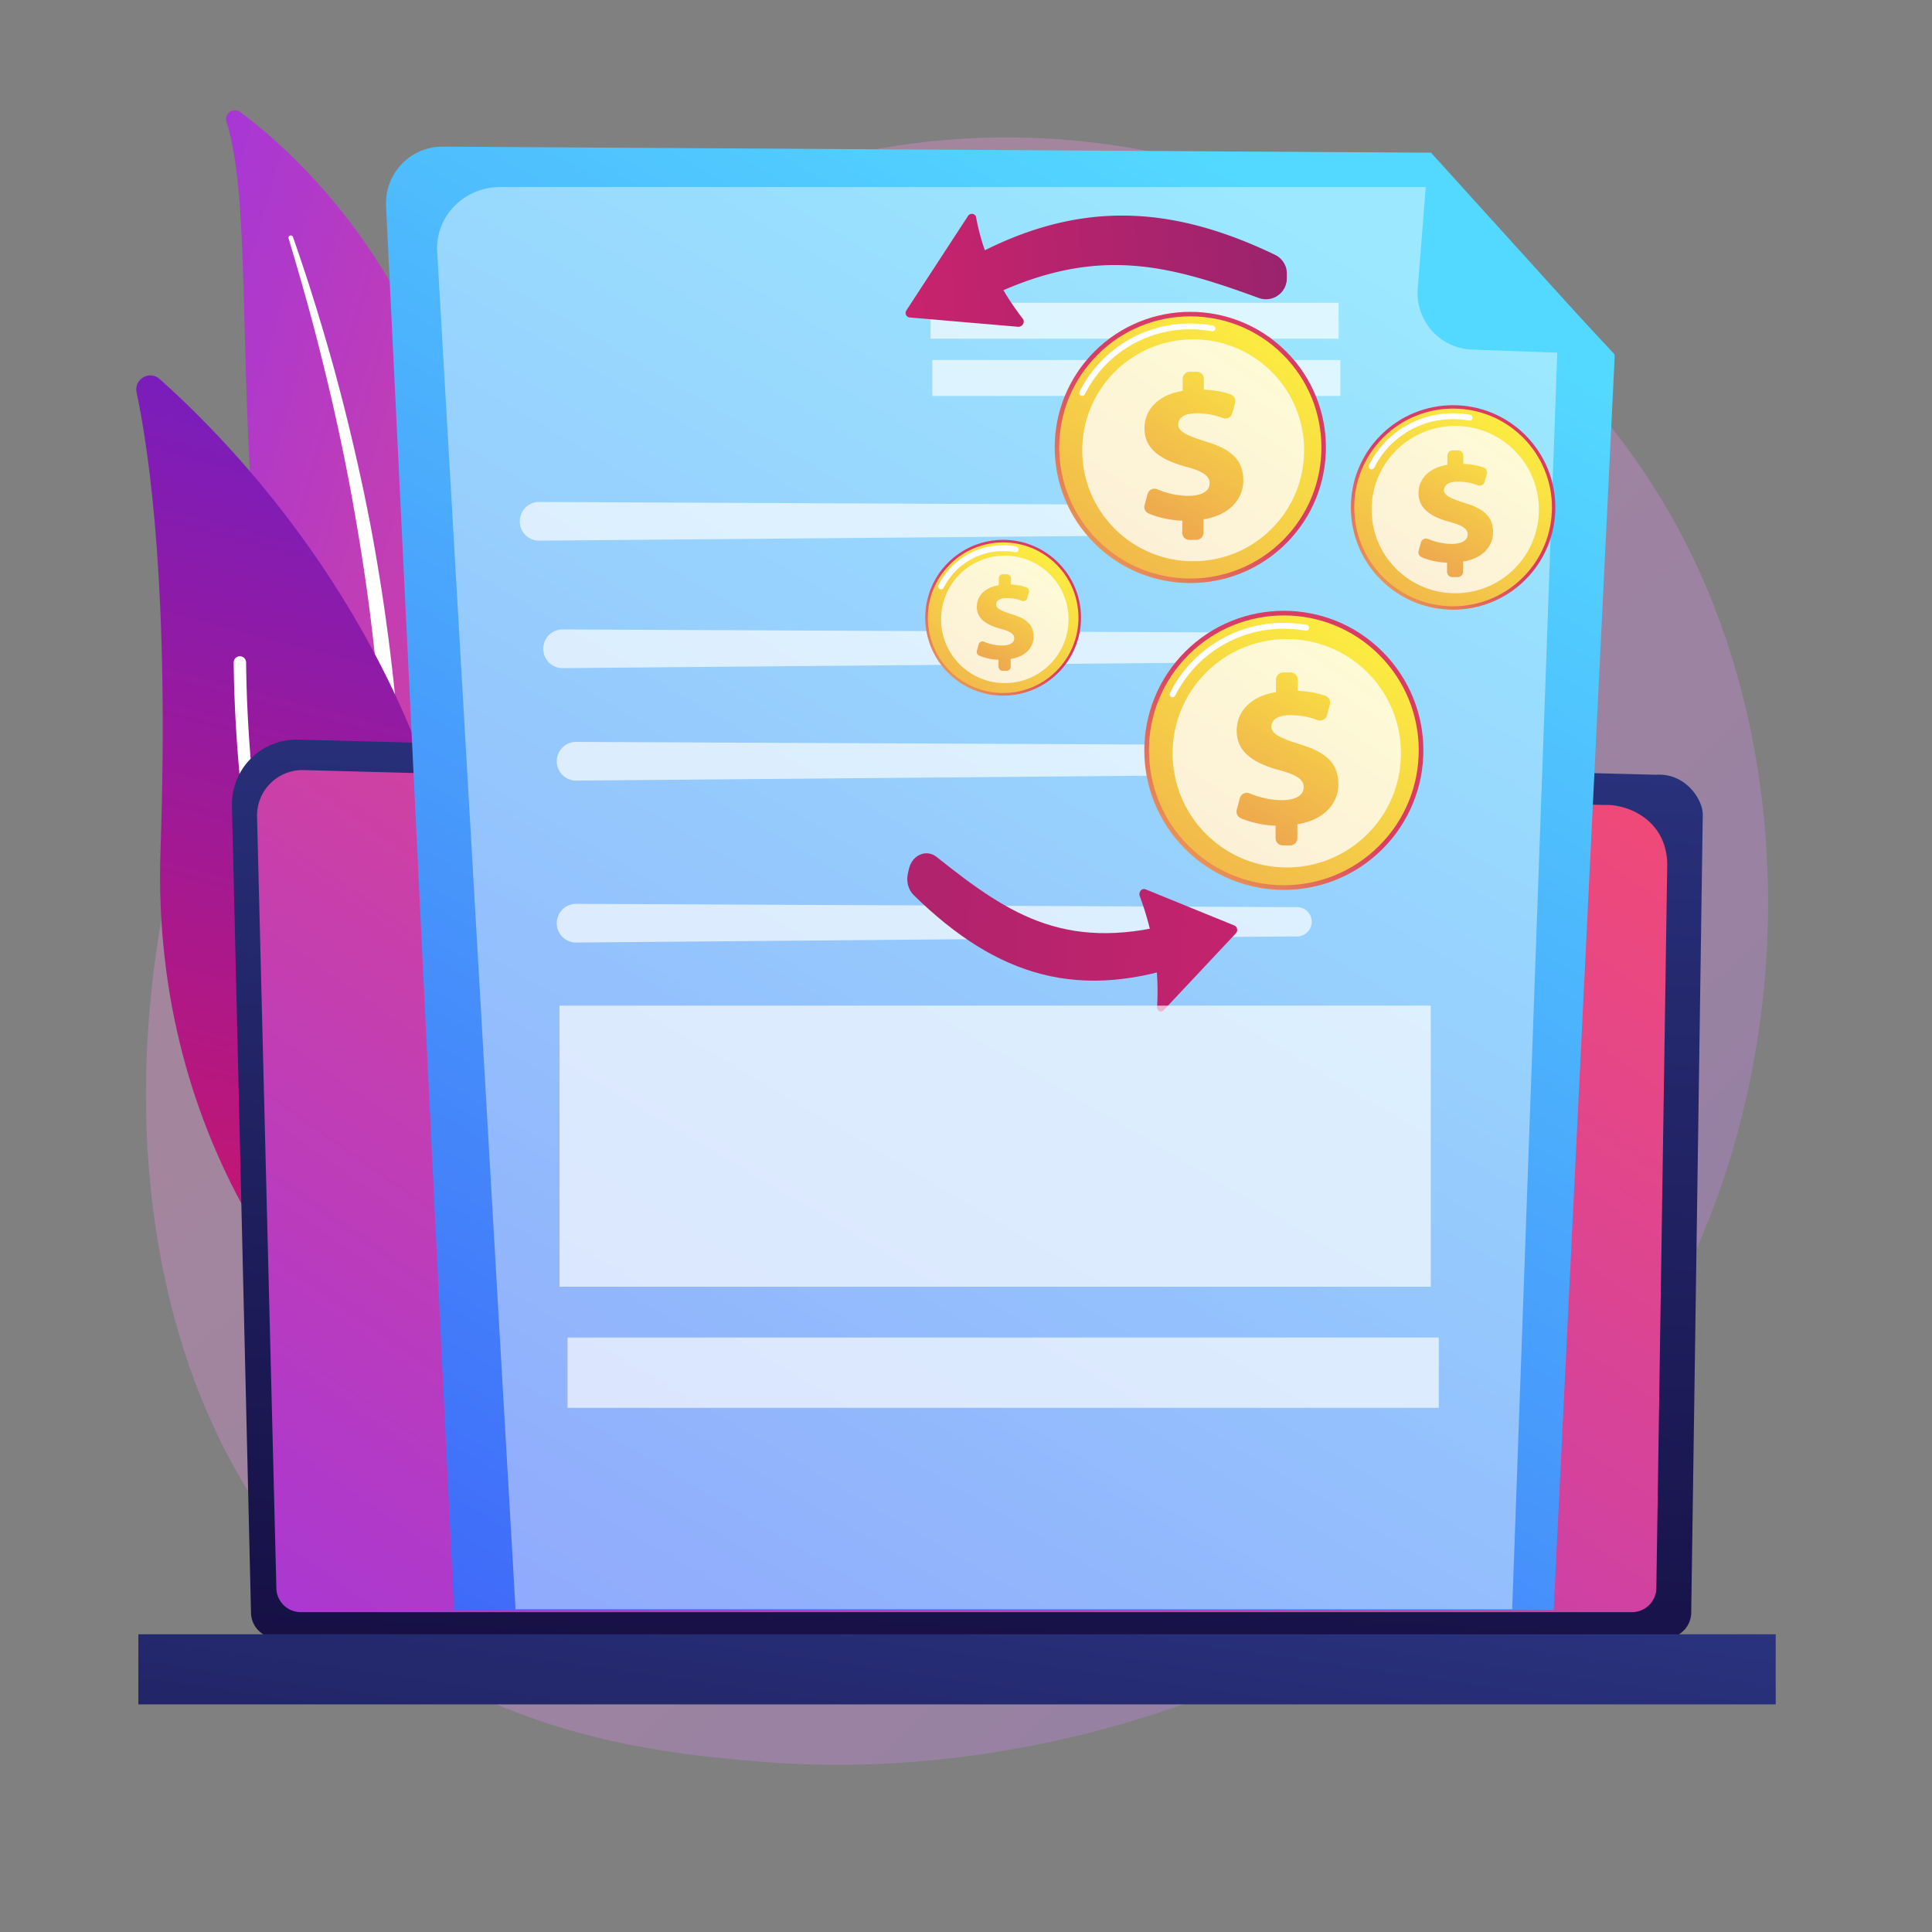 <svg xmlns="http://www.w3.org/2000/svg" xmlns:xlink="http://www.w3.org/1999/xlink" viewBox="0 0 3710 3710"><rect x="0" y="0" width="3710" height="3710" fill="#808080" stroke="none"/><defs><style>.cls-1{isolation:isolate;}.cls-2{opacity:0.3;fill:url(#linear-gradient);}.cls-3{fill:url(#linear-gradient-2);}.cls-10,.cls-12,.cls-14,.cls-21,.cls-4{fill:#fff;}.cls-4{mix-blend-mode:soft-light;}.cls-5{fill:url(#linear-gradient-3);}.cls-6{fill:url(#linear-gradient-4);}.cls-7{fill:url(#linear-gradient-5);}.cls-8{fill:url(#linear-gradient-6);}.cls-9{fill:url(#_3);}.cls-10{opacity:0.42;}.cls-11{fill:url(#linear-gradient-7);}.cls-12,.cls-13{opacity:0.67;}.cls-15{fill:url(#linear-gradient-8);}.cls-16{fill:url(#linear-gradient-9);}.cls-17{fill:url(#linear-gradient-10);}.cls-18{fill:url(#linear-gradient-11);}.cls-19{fill:url(#linear-gradient-12);}.cls-20{fill:url(#linear-gradient-13);}.cls-21{opacity:0.78;}.cls-22{fill:url(#linear-gradient-14);}.cls-23{fill:url(#linear-gradient-15);}.cls-24{fill:url(#linear-gradient-16);}.cls-25{fill:url(#linear-gradient-17);}.cls-26{fill:url(#linear-gradient-18);}.cls-27{fill:url(#linear-gradient-19);}.cls-28{fill:url(#linear-gradient-20);}.cls-29{fill:url(#linear-gradient-21);}.cls-30{fill:url(#linear-gradient-22);}.cls-31{fill:url(#linear-gradient-23);}</style><linearGradient id="linear-gradient" x1="3584.68" y1="3795.31" x2="1288.18" y2="1316.55" gradientUnits="userSpaceOnUse"><stop offset="0" stop-color="#b37cff"/><stop offset="1" stop-color="#f895e7"/></linearGradient><linearGradient id="linear-gradient-2" x1="2229.2" y1="1947.78" x2="3676.24" y2="1947.78" gradientTransform="translate(-1423.42 -1384.15) rotate(15.99)" gradientUnits="userSpaceOnUse"><stop offset="0" stop-color="#a737d5"/><stop offset="1" stop-color="#ef497a"/></linearGradient><linearGradient id="linear-gradient-3" x1="-5204.84" y1="-6526.13" x2="-3429.67" y2="-6526.13" gradientTransform="translate(7942.58 -834.34) rotate(-75.43)" gradientUnits="userSpaceOnUse"><stop offset="0" stop-color="#ce1567"/><stop offset="1" stop-color="#7a1dbc"/></linearGradient><linearGradient id="linear-gradient-4" x1="1911.65" y1="1186.96" x2="1789.46" y2="3310.07" gradientUnits="userSpaceOnUse"><stop offset="0" stop-color="#2b3582"/><stop offset="1" stop-color="#150e42"/></linearGradient><linearGradient id="linear-gradient-5" x1="963" y1="3546.88" x2="2597.33" y2="1217.58" gradientTransform="matrix(1, 0, 0, 1, 0, 0)" xlink:href="#linear-gradient-2"/><linearGradient id="linear-gradient-6" x1="1892.67" y1="2826.75" x2="1661.34" y2="4422.93" gradientTransform="translate(3675.55 6411.11) rotate(180)" xlink:href="#linear-gradient-4"/><linearGradient id="_3" x1="2602.77" y1="471.37" x2="409.13" y2="4188.52" gradientUnits="userSpaceOnUse"><stop offset="0" stop-color="#53d8ff"/><stop offset="0.19" stop-color="#4ebcfd"/><stop offset="0.21" stop-color="#4db9fd"/><stop offset="1" stop-color="#3840f7"/></linearGradient><linearGradient id="linear-gradient-7" x1="3077.04" y1="273.38" x2="3813.43" y2="-750.55" gradientUnits="userSpaceOnUse"><stop offset="0" stop-color="#53d8ff"/><stop offset="0.21" stop-color="#4db9fd"/><stop offset="1" stop-color="#3840f7"/></linearGradient><linearGradient id="linear-gradient-8" x1="1714.24" y1="527.68" x2="3672.2" y2="413.49" gradientUnits="userSpaceOnUse"><stop offset="0" stop-color="#cb236d"/><stop offset="1" stop-color="#4c246d"/></linearGradient><linearGradient id="linear-gradient-9" x1="1714.41" y1="530.56" x2="3672.36" y2="416.37" xlink:href="#linear-gradient-8"/><linearGradient id="linear-gradient-10" x1="1793.76" y1="1035.65" x2="-2160.56" y2="1671.68" gradientTransform="translate(1069.14 403.42) rotate(12.32)" xlink:href="#linear-gradient-8"/><linearGradient id="linear-gradient-11" x1="1801.42" y1="1083.43" x2="-2157.48" y2="1720.2" gradientTransform="translate(1069.14 403.42) rotate(12.32)" xlink:href="#linear-gradient-8"/><linearGradient id="linear-gradient-12" x1="1721.63" y1="1423.81" x2="1922.28" y2="1190.91" gradientTransform="translate(1402.99 -1014.69) rotate(45)" gradientUnits="userSpaceOnUse"><stop offset="0" stop-color="#fdf53f"/><stop offset="1" stop-color="#d93c65"/></linearGradient><linearGradient id="linear-gradient-13" x1="2035.66" y1="1021.05" x2="1442.34" y2="1917.4" xlink:href="#linear-gradient-12"/><linearGradient id="linear-gradient-14" x1="2017.96" y1="1046.73" x2="1702.03" y2="1577.13" gradientTransform="matrix(1, 0, 0, 1, 0, 0)" xlink:href="#linear-gradient-12"/><linearGradient id="linear-gradient-15" x1="1929.39" y1="1272.84" x2="2278.69" y2="867.41" gradientTransform="translate(1277.04 -1364.61) rotate(45)" xlink:href="#linear-gradient-12"/><linearGradient id="linear-gradient-16" x1="2476.07" y1="571.7" x2="1443.19" y2="2132.09" gradientTransform="translate(1277.04 -1364.61) rotate(45)" xlink:href="#linear-gradient-12"/><linearGradient id="linear-gradient-17" x1="2445.25" y1="616.41" x2="1895.27" y2="1539.75" gradientTransform="matrix(1, 0, 0, 1, 0, 0)" xlink:href="#linear-gradient-12"/><linearGradient id="linear-gradient-18" x1="2098.66" y1="1866.48" x2="2458.08" y2="1449.29" gradientTransform="translate(1740.93 -1321.24) rotate(45)" xlink:href="#linear-gradient-12"/><linearGradient id="linear-gradient-19" x1="2661.18" y1="1145.01" x2="1598.36" y2="2750.63" gradientTransform="translate(1740.93 -1321.24) rotate(45)" xlink:href="#linear-gradient-12"/><linearGradient id="linear-gradient-20" x1="2629.47" y1="1191.02" x2="2063.54" y2="2141.12" gradientTransform="matrix(1, 0, 0, 1, 0, 0)" xlink:href="#linear-gradient-12"/><linearGradient id="linear-gradient-21" x1="2521.7" y1="1286.27" x2="2785.04" y2="980.6" gradientTransform="translate(1506.3 -1687.68) rotate(45)" xlink:href="#linear-gradient-12"/><linearGradient id="linear-gradient-22" x1="2933.85" y1="757.66" x2="2155.13" y2="1934.08" gradientTransform="translate(1506.3 -1687.68) rotate(45)" xlink:href="#linear-gradient-12"/><linearGradient id="linear-gradient-23" x1="2910.62" y1="791.36" x2="2495.97" y2="1487.5" gradientTransform="matrix(1, 0, 0, 1, 0, 0)" xlink:href="#linear-gradient-12"/></defs><title>ICONO LOTERIA DE BOGOTA</title><g class="cls-1"><g id="Illustration"><path class="cls-2" d="M3264.65,2382.75c-315.56,737.58-1148.53,1054.39-1801.17,1000.37-178.2-14.75-536.73-44.42-816.68-309.16C109.17,2565.54,192,1502.82,706.63,877.14c66.28-80.57,525-620.41,1239.94-613.18,523.41,5.29,890.78,301,935.46,337.79,56.43,46.53,180.89,157.1,293.07,332.52C3438.67,1346.45,3461.84,1921.84,3264.65,2382.75Z"/><path class="cls-3" d="M434.84,234c-5.1-15.75,13.27-28.7,26.54-18.8C596.16,315.69,927.71,624.91,922.82,1231.7,916.68,1993,1104.25,2249.23,1318,2394.23c0,0-276.33-48.2-476.17-307.11C351.14,1451.44,525.59,514.05,434.84,234Z"/><path class="cls-4" d="M554.18,458C578.92,539.84,602,622.14,622.1,705.18q30.75,124.37,53.83,250.35c15,84,28.47,168.25,38.32,253,10.23,84.65,16.81,169.65,23.12,255,6.78,85.28,13.13,171.23,28.3,256.8,15.05,85.39,40.55,170.37,80.81,248.16,10.06,19.39,20.51,38.67,32,57.14,11.14,18.69,23.12,36.89,35.42,54.87a930.17,930.17,0,0,0,81.59,102.2c59.4,64,128.52,119,202.85,163.67a16.53,16.53,0,0,0,17.46-28.07l-.06,0c-17.77-11.39-35.39-23-52.43-35.28-8.63-6-17-12.42-25.42-18.65-8.2-6.55-16.67-12.78-24.66-19.57a871,871,0,0,1-91.2-86.48c-56.73-61.63-104.53-132-143.13-206.3a831.63,831.63,0,0,1-48-115.82A944.14,944.14,0,0,1,800.13,1714c-15.36-83-22.34-168-29.74-253.22s-15.64-170.84-27.28-256q-8.55-63.87-19.39-127.38c-3.49-21.19-7.4-42.3-11.26-63.42q-6.09-31.62-12.59-63.16Q673.53,824.8,639.46,700.64C616.34,618,591,536.07,562.61,455.22a4.43,4.43,0,0,0-8.43,2.75Z"/><path class="cls-5" d="M814.65,2650c-9.8,28.89-45.93,38.37-68.93,18.33-126.91-110.6-457.45-455.77-437.45-1036.57,16.9-490.46-20.55-758-46-878.3-5.37-25.43,24.84-42.94,44.27-25.67C520.94,918.34,1169.94,1603.11,814.65,2650Z"/><path class="cls-4" d="M773.36,2651.08a13.09,13.09,0,0,1-2,1.12,11.92,11.92,0,0,1-15.7-6.13c-3-6.83-299.58-690.79-306.9-1373.8a11.91,11.91,0,1,1,23.82-.26c7.27,678.05,301.92,1357.71,304.9,1364.5A11.92,11.92,0,0,1,773.36,2651.08Z"/><path class="cls-6" d="M482,3096.39a49.44,49.44,0,0,0,49.32,49.27h2667a49.44,49.44,0,0,0,49.32-49.27l22.19-1532.63c0-27.1-31.93-80-90.44-76L572.91,1420.29A124.27,124.27,0,0,0,445.39,1547.4Z"/><path class="cls-7" d="M530.7,3049.12a46.8,46.8,0,0,0,46.66,46.66H3134a46.79,46.79,0,0,0,46.66-46.66l20.94-1391.34c-2.46-83.72-75.87-113.81-120.37-112l-2498-67a87.36,87.36,0,0,0-89.61,89.39Z"/><rect class="cls-8" x="265.66" y="3138.22" width="3144.24" height="134.66" rx="0.54" transform="translate(3675.55 6411.11) rotate(-180)"/><path class="cls-9" d="M2748,293.2,850.51,281.59a108.61,108.61,0,0,0-109.15,114L871.9,3091.51H2983.49L3100.74,682.84Z"/><path class="cls-10" d="M839.51,483.33,990,3090.22H2903.83L2993,604.53,2748.77,359.27H959.9C890.65,359.27,835.62,416,839.51,483.33Z"/><path class="cls-11" d="M2826.93,671.29a108.61,108.61,0,0,1-104.46-117.1l20.34-257.43,358.3,384.5Z"/><rect class="cls-12" x="1786.99" y="581.46" width="783.56" height="68.97" rx="0.28"/><rect class="cls-12" x="1089.8" y="2568.37" width="1673.07" height="135.12" rx="0.54"/><rect class="cls-12" x="1790.37" y="691.34" width="783.56" height="68.97" rx="0.28"/><g class="cls-13"><path class="cls-14" d="M999.35,1010.56a37.15,37.15,0,0,0,36.23,27.68l1384.22-11.81a28.09,28.09,0,0,0-.11-56.17l-1384.26-6.32A37.14,37.14,0,0,0,999.35,1010.56Z"/></g><path class="cls-15" d="M1819.83,520.47c221.64-136.9,410.84-135.72,628.53-31.19A40.18,40.18,0,0,1,2471.2,526l-.1,9a40.12,40.12,0,0,1-53.89,37.22C2229,503.35,2088,467,1859.85,590c-25.11,13.54-55.93-2.84-58.87-31.21h0A40.17,40.17,0,0,1,1819.83,520.47Z"/><path class="cls-16" d="M1858.94,414.62,1740.43,596.19a8.73,8.73,0,0,0,6.56,13.47l207.84,17.83a10.13,10.13,0,0,0,10.07-14.32c-49.65-63.86-78.69-129.8-90.76-197.43A8.7,8.7,0,0,0,1858.94,414.62Z"/><g class="cls-13"><path class="cls-14" d="M1044.46,1255.32a37.15,37.15,0,0,0,36.23,27.68l1384.22-11.81a28.09,28.09,0,0,0-.11-56.17l-1384.25-6.32A37.15,37.15,0,0,0,1044.46,1255.32Z"/></g><g class="cls-13"><path class="cls-14" d="M1070.37,1471.29a37.15,37.15,0,0,0,36.24,27.67l1384.22-11.8a28.09,28.09,0,0,0-.12-56.18l-1384.25-6.31A37.15,37.15,0,0,0,1070.37,1471.29Z"/></g><g class="cls-13"><path class="cls-14" d="M1070.37,1782.28a37.15,37.15,0,0,0,36.24,27.67l1384.22-11.8a28.09,28.09,0,0,0-.12-56.18l-1384.25-6.31A37.15,37.15,0,0,0,1070.37,1782.28Z"/></g><path class="cls-17" d="M2290.15,1846.36c-216,78.34-374.88,29.67-535.44-127.3-10.39-10.16-14.82-26.37-11.3-41.62l2-8.83c6.24-27,33.55-38.73,53.36-22.9,143.48,114.67,254.24,185.71,472.69,122.58,24-7,46.43,16.81,42.78,45.33h0C2312.31,1829,2302.93,1841.72,2290.15,1846.36Z"/><path class="cls-18" d="M2234.42,1940.14l138.87-147.94c4.23-4.51,2.8-12.64-2.61-14.84l-171-69.64c-6.36-2.59-12.76,3.77-11.56,11.49,28,75,38.18,146.79,33.74,216C2222.93,1942,2230,1944.82,2234.42,1940.14Z"/><circle class="cls-19" cx="1926.33" cy="1186.21" r="149.59" transform="translate(-274.57 1709.56) rotate(-45)"/><circle class="cls-20" cx="1926.33" cy="1186.21" r="144.62" transform="translate(-274.57 1709.56) rotate(-45)"/><path class="cls-14" d="M1807.08,1131.75a5.61,5.61,0,0,1-5-8.15,138.52,138.52,0,0,1,124.26-76.5,140.87,140.87,0,0,1,25.09,2.25,5.62,5.62,0,0,1-2,11.05,129.57,129.57,0,0,0-23.08-2.07,127.34,127.34,0,0,0-114.23,70.34A5.61,5.61,0,0,1,1807.08,1131.75Z"/><circle class="cls-21" cx="1929.49" cy="1189.36" r="122.4" transform="translate(-275.87 1712.71) rotate(-45)"/><path class="cls-22" d="M1917.47,1280.36V1267c-13.88-.56-27.61-3.83-37.36-8.1a7.71,7.71,0,0,1-4.26-9.1l3.38-12.41a7.77,7.77,0,0,1,10.54-5.08,90.11,90.11,0,0,0,34.5,7.27c13.37,0,23.35-4.54,23.35-13.83,0-8.38-7.71-13.37-26.29-18.35-26.52-7.26-45.56-18.81-45.56-42.16,0-21.07,15.42-37.16,42.16-41.47v-13.32a7.76,7.76,0,0,1,7.76-7.76h7.82a7.76,7.76,0,0,1,7.76,7.76v12a98.79,98.79,0,0,1,29.62,5.32,7.71,7.71,0,0,1,4.82,9.32l-3.11,11.47a7.73,7.73,0,0,1-10.21,5.23,80.71,80.71,0,0,0-29.05-5.28c-15.87,0-20.4,6.57-20.4,12.47,0,7.25,9.52,12.23,30.14,18.58,29.46,8.84,41.7,21.08,41.7,43.06,0,20.17-15,38.3-44,42.83v14.91a7.76,7.76,0,0,1-7.76,7.75h-7.83A7.76,7.76,0,0,1,1917.47,1280.36Z"/><circle class="cls-23" cx="2285.75" cy="859.22" r="260.41" transform="translate(61.92 1867.93) rotate(-45)"/><circle class="cls-24" cx="2285.75" cy="859.22" r="251.75" transform="translate(61.92 1867.93) rotate(-45)"/><path class="cls-14" d="M2078.15,760.26a5.61,5.61,0,0,1-5-8.15,237,237,0,0,1,212.61-130.9,240.5,240.5,0,0,1,42.93,3.86,5.62,5.62,0,1,1-2,11,229,229,0,0,0-40.91-3.68,225.82,225.82,0,0,0-202.58,124.73A5.62,5.62,0,0,1,2078.15,760.26Z"/><circle class="cls-21" cx="2291.23" cy="864.71" r="213.08" transform="translate(59.65 1873.41) rotate(-45)"/><path class="cls-25" d="M2270.32,1023.11V999.93c-24.17-1-48.07-6.67-65.05-14.1a13.42,13.42,0,0,1-7.41-15.85l5.89-21.59a13.51,13.51,0,0,1,18.35-8.84c16.84,7.06,37.63,12.64,60.06,12.64,23.27,0,40.63-7.89,40.63-24.06,0-14.6-13.41-23.28-45.76-32-46.16-12.62-79.3-32.74-79.3-73.38,0-36.69,26.83-64.7,73.38-72.2V727.41a13.51,13.51,0,0,1,13.51-13.51h13.62a13.51,13.51,0,0,1,13.51,13.51v20.82c22.36.89,38.64,4.71,51.55,9.25a13.44,13.44,0,0,1,8.4,16.23l-5.41,20a13.48,13.48,0,0,1-17.79,9.1,140.52,140.52,0,0,0-50.56-9.18c-27.62,0-35.51,11.44-35.51,21.69,0,12.63,16.57,21.31,52.47,32.36,51.29,15.38,72.59,36.68,72.59,75,0,35.12-26,66.68-76.53,74.57v25.94a13.51,13.51,0,0,1-13.51,13.51h-13.62A13.51,13.51,0,0,1,2270.32,1023.11Z"/><circle class="cls-26" cx="2465.34" cy="1440.87" r="267.96" transform="translate(-296.76 2165.28) rotate(-45)"/><circle class="cls-27" cx="2465.34" cy="1440.87" r="259.05" transform="translate(-296.76 2165.28) rotate(-45)"/><path class="cls-14" d="M2251.73,1338.87a5.61,5.61,0,0,1-5-8.14,243.72,243.72,0,0,1,218.62-134.61,246.5,246.5,0,0,1,44.15,4,5.62,5.62,0,0,1-2,11.05,236.13,236.13,0,0,0-42.14-3.79,232.57,232.57,0,0,0-208.6,128.44A5.59,5.59,0,0,1,2251.73,1338.87Z"/><circle class="cls-21" cx="2470.99" cy="1446.51" r="219.26" transform="translate(-299.1 2170.93) rotate(-45)"/><path class="cls-28" d="M2449.47,1609.51v-23.85c-24.87-1-49.46-6.87-66.93-14.52a13.8,13.8,0,0,1-7.63-16.3l6.06-22.22a13.92,13.92,0,0,1,18.88-9.1c17.33,7.27,38.73,13,61.8,13,23.95,0,41.81-8.12,41.81-24.77,0-15-13.8-24-47.09-32.88-47.49-13-81.59-33.69-81.59-75.51,0-37.75,27.6-66.58,75.5-74.29v-23.85a13.9,13.9,0,0,1,13.9-13.9h14a13.9,13.9,0,0,1,13.9,13.9v21.42c23,.92,39.76,4.85,53.05,9.52a13.83,13.83,0,0,1,8.64,16.7l-5.57,20.55a13.87,13.87,0,0,1-18.3,9.36,144.66,144.66,0,0,0-52-9.45c-28.42,0-36.54,11.77-36.54,22.33,0,13,17.05,21.92,54,33.29,52.78,15.83,74.7,37.75,74.7,77.13,0,36.13-26.79,68.6-78.75,76.72v26.7a13.9,13.9,0,0,1-13.9,13.9h-14A13.9,13.9,0,0,1,2449.47,1609.51Z"/><circle class="cls-29" cx="2790.36" cy="974.43" r="196.33" transform="translate(128.26 2258.49) rotate(-45)"/><circle class="cls-30" cx="2790.36" cy="974.43" r="189.81" transform="translate(128.26 2258.49) rotate(-45)"/><path class="cls-14" d="M2633.85,901.2a5.63,5.63,0,0,1-5-8.15,180,180,0,0,1,161.52-99.45,182,182,0,0,1,32.62,2.93,5.62,5.62,0,1,1-2,11.06,170.64,170.64,0,0,0-30.6-2.76,168.88,168.88,0,0,0-151.49,93.28A5.62,5.62,0,0,1,2633.85,901.2Z"/><circle class="cls-21" cx="2794.5" cy="978.56" r="160.65" transform="translate(126.54 2262.62) rotate(-45)"/><path class="cls-31" d="M2778.73,1098v-17.48c-18.22-.73-36.24-5-49-10.63a10.1,10.1,0,0,1-5.58-12l4.44-16.28a10.18,10.18,0,0,1,13.83-6.66,118.38,118.38,0,0,0,45.28,9.53c17.55,0,30.63-6,30.63-18.15,0-11-10.11-17.54-34.5-24.09C2749,992.77,2724,977.6,2724,947c0-27.66,20.22-48.78,55.32-54.43V875.05a10.18,10.18,0,0,1,10.18-10.18h10.27A10.19,10.19,0,0,1,2810,875.05v15.69c16.86.68,29.13,3.56,38.87,7a10.14,10.14,0,0,1,6.33,12.24l-4.08,15a10.16,10.16,0,0,1-13.41,6.86,106.09,106.09,0,0,0-38.12-6.92c-20.83,0-26.77,8.62-26.77,16.36,0,9.52,12.49,16.06,39.56,24.39,38.66,11.6,54.72,27.66,54.72,56.51,0,26.47-19.63,50.27-57.7,56.22V1098a10.18,10.18,0,0,1-10.18,10.18h-10.27A10.19,10.19,0,0,1,2778.73,1098Z"/><rect class="cls-12" x="1074.44" y="1931.03" width="1673.07" height="539.87" rx="0.54"/></g></g></svg>